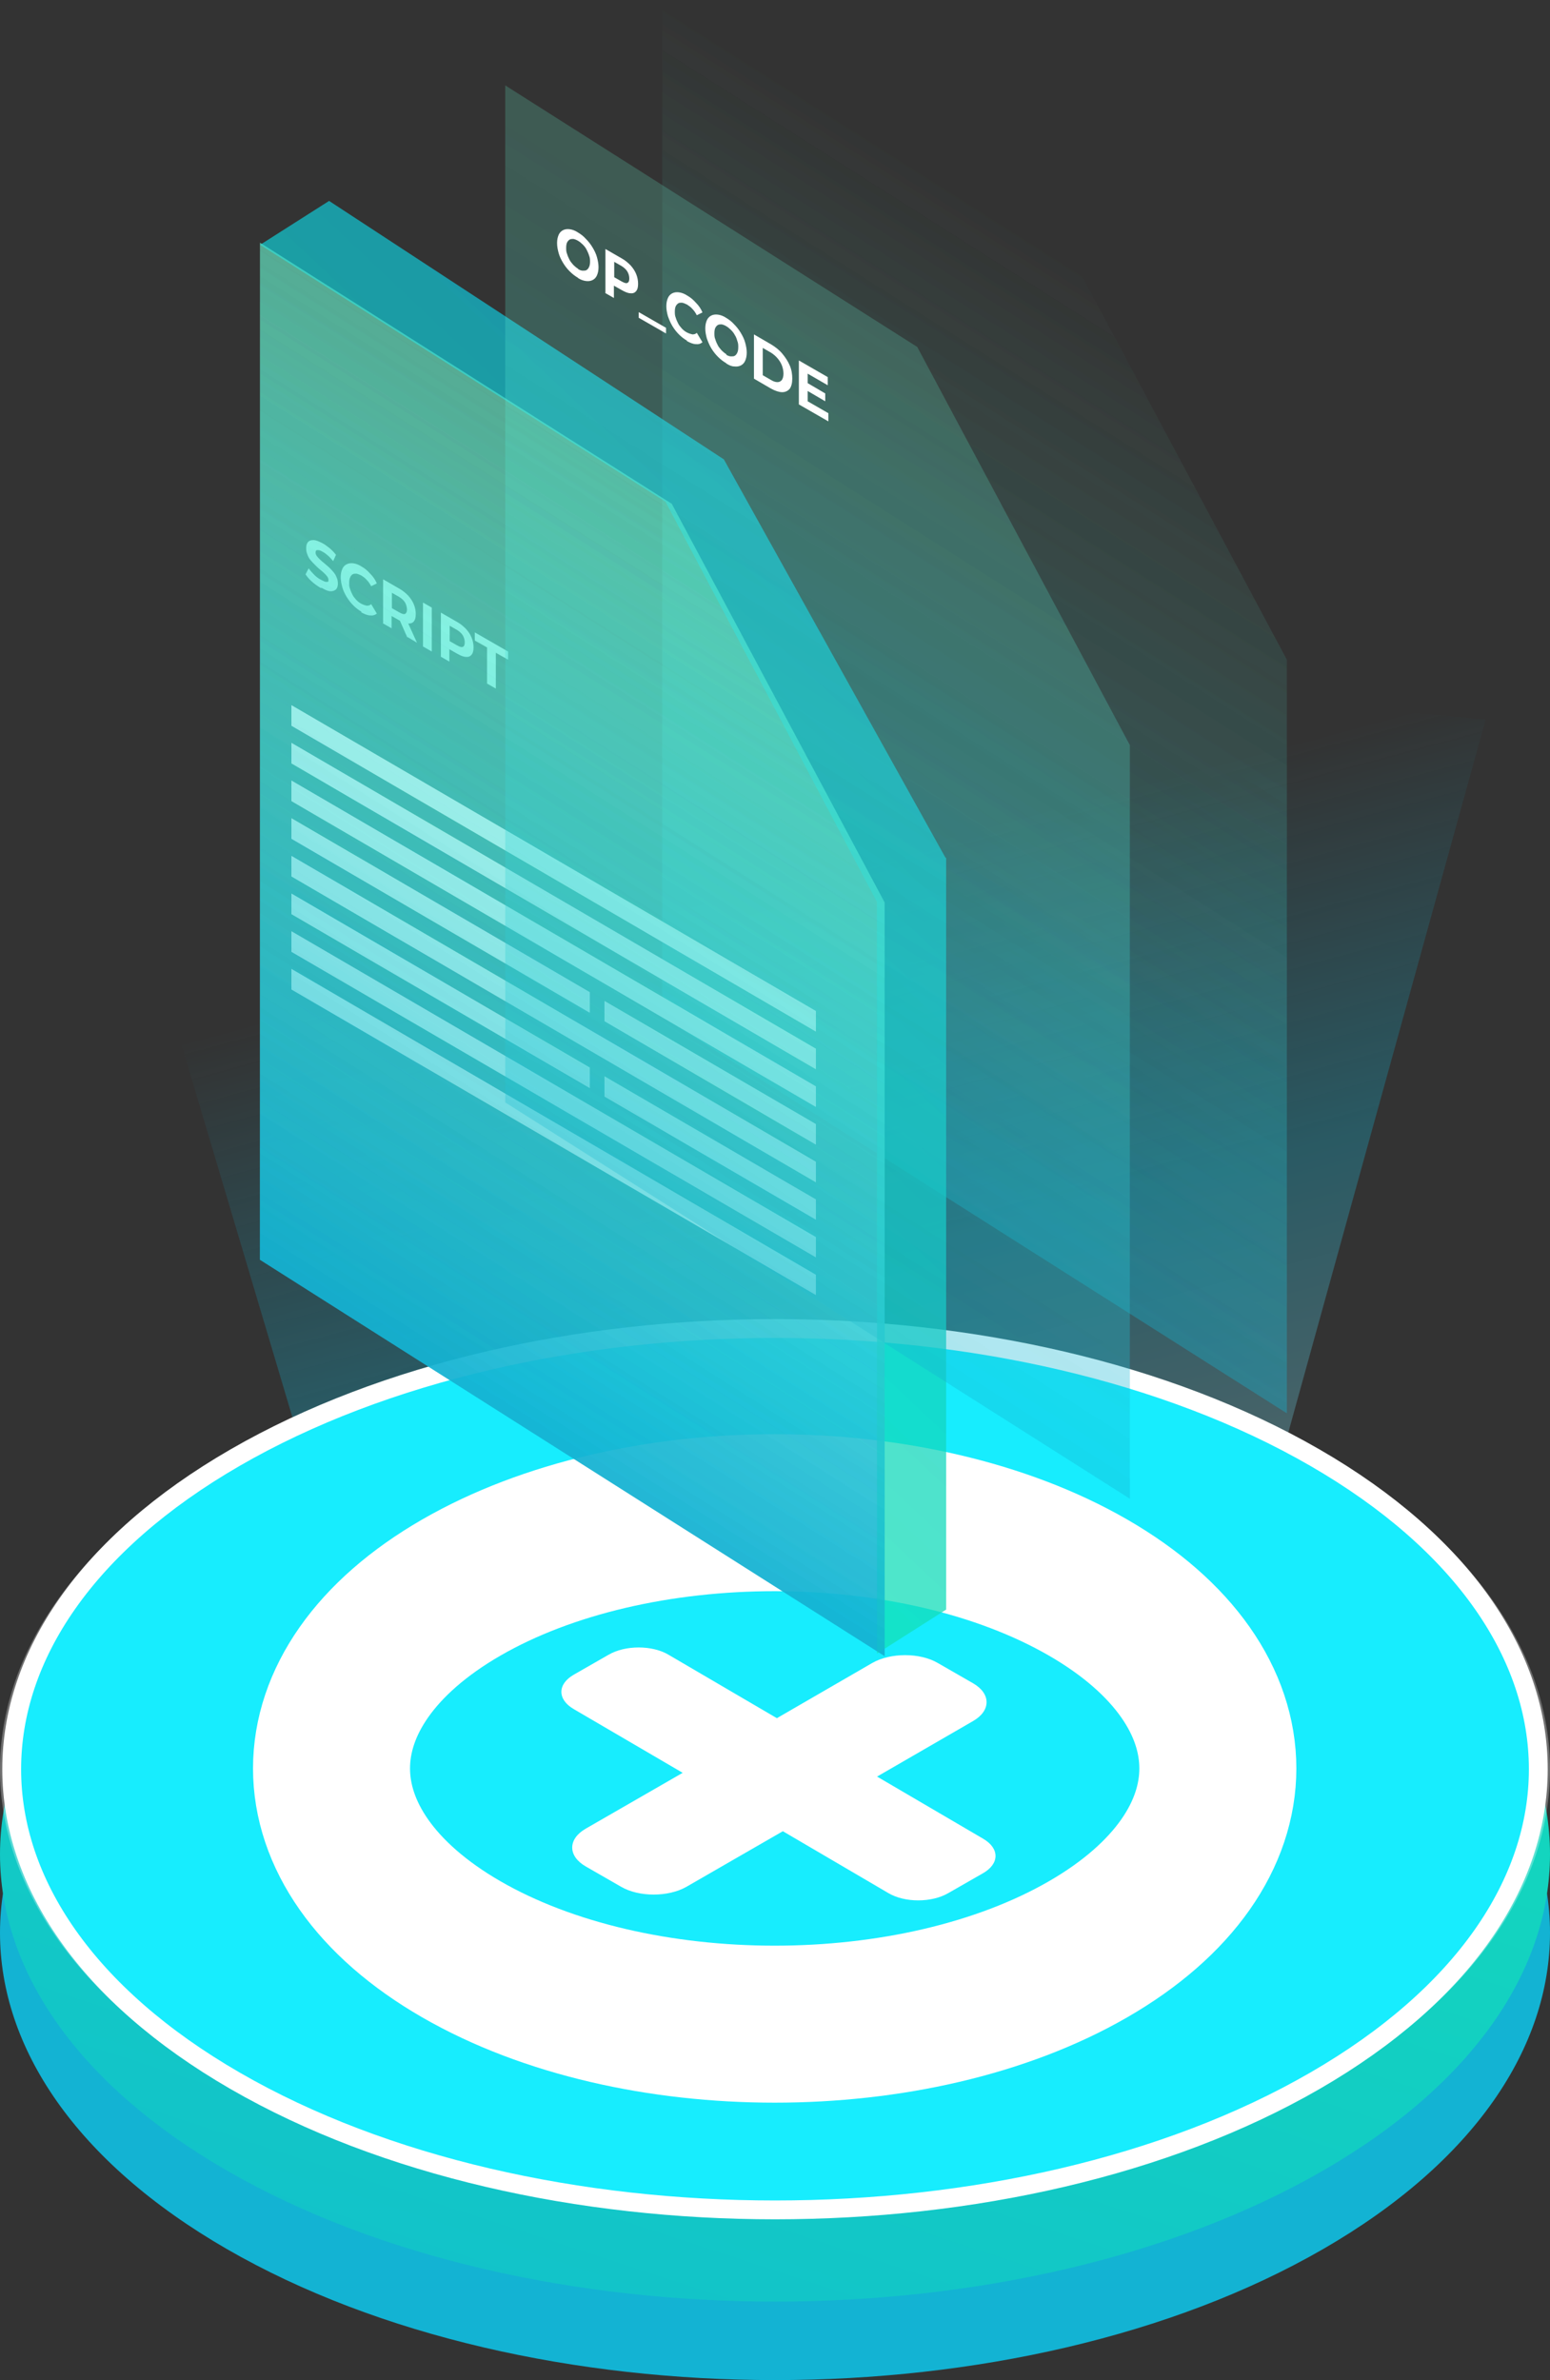 <?xml version="1.0" encoding="UTF-8"?>
<svg xmlns="http://www.w3.org/2000/svg" xmlns:xlink="http://www.w3.org/1999/xlink" version="1.1" viewBox="0 0 493.6 758">
  <rect x="0" y="0" width="493.6" height="758" fill="#333333" stroke="none"/>
  <!-- Generator: Adobe Illustrator 29.4.0, SVG Export Plug-In . SVG Version: 2.1.0 Build 152)  -->
  <defs>
    <style>
      .st0 {
        fill: url(#linear-gradient11);
      }

      .st0, .st1, .st2, .st3, .st4, .st5, .st6, .st7, .st8, .st9, .st10 {
        fill-rule: evenodd;
      }

      .st1 {
        fill: url(#linear-gradient10);
      }

      .st2, .st11, .st12 {
        fill: #fff;
      }

      .st13 {
        fill: url(#linear-gradient1);
      }

      .st14 {
        fill: url(#linear-gradient);
      }

      .st15 {
        fill: #13b3d3;
      }

      .st16 {
        isolation: isolate;
      }

      .st17 {
        stroke-width: 50px;
      }

      .st17, .st18 {
        fill: none;
        stroke: #fff;
      }

      .st18 {
        stroke-width: 6px;
      }

      .st19 {
        fill: #17edfe;
      }

      .st20 {
        mix-blend-mode: overlay;
      }

      .st21 {
        mix-blend-mode: screen;
      }

      .st12 {
        fill-opacity: .3;
      }

      .st3 {
        fill: url(#linear-gradient2);
      }

      .st4 {
        fill: url(#linear-gradient8);
      }

      .st5 {
        fill: url(#linear-gradient7);
      }

      .st6 {
        fill: url(#linear-gradient4);
      }

      .st7 {
        fill: url(#linear-gradient5);
      }

      .st8 {
        fill: url(#linear-gradient3);
      }

      .st9 {
        fill: url(#linear-gradient6);
      }

      .st10 {
        fill: url(#linear-gradient9);
      }
    </style>
    <linearGradient id="linear-gradient" x1="349.2" y1="218.5" x2="240.4" y2="622" gradientTransform="translate(0 818) scale(1 -1)" gradientUnits="userSpaceOnUse">
      <stop offset="0" stop-color="#fff" stop-opacity=".3"/>
      <stop offset=".5" stop-color="#13b3d3" stop-opacity=".3"/>
      <stop offset=".8" stop-color="#13b3d3" stop-opacity="0"/>
    </linearGradient>
    <linearGradient id="linear-gradient1" x1="-318.2" y1="1098.5" x2="-125.6" y2="370.3" gradientTransform="translate(-206.6 1078.1) rotate(30) scale(1 -.9) skewX(26.6)" gradientUnits="userSpaceOnUse">
      <stop offset="0" stop-color="#13e7b4"/>
      <stop offset="1" stop-color="#12b9cf"/>
    </linearGradient>
    <linearGradient id="linear-gradient2" x1="383.6" y1="708.4" x2="237.1" y2="477.5" gradientTransform="translate(0 818) scale(1 -1)" gradientUnits="userSpaceOnUse">
      <stop offset="0" stop-color="#6cffd7" stop-opacity="0"/>
      <stop offset="1" stop-color="#13b3d3" stop-opacity=".2"/>
    </linearGradient>
    <linearGradient id="linear-gradient3" x1="383.6" y1="708.4" x2="237.1" y2="477.5" gradientTransform="translate(0 818) scale(1 -1)" gradientUnits="userSpaceOnUse">
      <stop offset="0" stop-color="#6cffd7" stop-opacity="0"/>
      <stop offset="1" stop-color="#13b3d3" stop-opacity=".2"/>
    </linearGradient>
    <linearGradient id="linear-gradient4" x1="255.5" y1="631.1" x2="109" y2="400.2" gradientTransform="translate(0 818) scale(1 -1)" gradientUnits="userSpaceOnUse">
      <stop offset="0" stop-color="#6cffd7" stop-opacity=".2"/>
      <stop offset="1" stop-color="#13b3d3" stop-opacity=".5"/>
    </linearGradient>
    <linearGradient id="linear-gradient5" x1="255.5" y1="631.1" x2="109" y2="400.2" gradientTransform="translate(0 818) scale(1 -1)" gradientUnits="userSpaceOnUse">
      <stop offset="0" stop-color="#6cffd7" stop-opacity=".2"/>
      <stop offset="1" stop-color="#13b3d3" stop-opacity=".5"/>
    </linearGradient>
    <linearGradient id="linear-gradient6" x1="70.7" y1="393.8" x2="313.3" y2="651.5" gradientTransform="translate(0 818) scale(1 -1)" gradientUnits="userSpaceOnUse">
      <stop offset="0" stop-color="#13edb1" stop-opacity=".5"/>
      <stop offset="1" stop-color="#13b3d3" stop-opacity=".5"/>
    </linearGradient>
    <linearGradient id="linear-gradient7" x1="70.7" y1="393.8" x2="313.3" y2="651.5" gradientTransform="translate(0 818) scale(1 -1)" gradientUnits="userSpaceOnUse">
      <stop offset="0" stop-color="#13edb1" stop-opacity=".5"/>
      <stop offset="1" stop-color="#13b3d3" stop-opacity=".5"/>
    </linearGradient>
    <linearGradient id="linear-gradient8" x1="333.6" y1="681.2" x2="187.1" y2="450.3" gradientTransform="translate(0 818) scale(1 -1)" gradientUnits="userSpaceOnUse">
      <stop offset="0" stop-color="#6cffd7" stop-opacity=".1"/>
      <stop offset="1" stop-color="#13b3d3" stop-opacity=".2"/>
    </linearGradient>
    <linearGradient id="linear-gradient9" x1="333.6" y1="681.2" x2="187.1" y2="450.3" gradientTransform="translate(0 818) scale(1 -1)" gradientUnits="userSpaceOnUse">
      <stop offset="0" stop-color="#6cffd7" stop-opacity=".1"/>
      <stop offset="1" stop-color="#13b3d3" stop-opacity=".2"/>
    </linearGradient>
    <linearGradient id="linear-gradient10" x1="255.5" y1="631.1" x2="109" y2="400.2" gradientTransform="translate(0 818) scale(1 -1)" gradientUnits="userSpaceOnUse">
      <stop offset="0" stop-color="#6cffd7" stop-opacity=".2"/>
      <stop offset="1" stop-color="#13b3d3" stop-opacity=".5"/>
    </linearGradient>
    <linearGradient id="linear-gradient11" x1="255.5" y1="631.1" x2="109" y2="400.2" gradientTransform="translate(0 818) scale(1 -1)" gradientUnits="userSpaceOnUse">
      <stop offset="0" stop-color="#6cffd7" stop-opacity=".2"/>
      <stop offset="1" stop-color="#13b3d3" stop-opacity=".5"/>
    </linearGradient>
  </defs>
  <g class="st16">
    <g id="Layer_1">
      <g id="Group_155">
        <path id="Ellipse_93" class="st15" d="M421.3,514.8c96.4,55.6,96.4,145.9,0,201.5s-252.6,55.6-349,0-96.4-145.9,0-201.5,252.6-55.6,349,0Z"/>
        <g id="Rectangle_320" class="st21">
          <path class="st14" d="M13.8,184.9l459.3,44.3-101.5,366.7-53.5,44.9-65.6,14.4-71.9-10.5-45.5-52.3L13.8,184.9Z"/>
        </g>
        <path id="Ellipse_91" class="st13" d="M421.3,489.8c96.4,55.6,96.4,145.9,0,201.5s-252.6,55.6-349,0-96.4-145.9,0-201.5,252.6-55.6,349,0Z"/>
        <g id="Ellipse_92" class="st21">
          <path class="st12" d="M421.3,462.8c96.4,55.6,96.4,145.9,0,201.5s-252.6,55.6-349,0-96.4-145.9,0-201.5,252.6-55.6,349,0Z"/>
        </g>
        <g id="Ellipse_94" class="st21">
          <path class="st19" d="M418.7,464.2c94.9,54.8,94.9,143.7,0,198.5s-248.9,54.8-343.8,0-94.9-143.7,0-198.5,248.9-54.8,343.8,0Z"/>
          <path class="st18" d="M418.7,464.2c94.9,54.8,94.9,143.7,0,198.5s-248.9,54.8-343.8,0-94.9-143.7,0-198.5,248.9-54.8,343.8,0Z"/>
        </g>
        <path id="Union" class="st2" d="M298.6,529.6c-5.7-3.3-15-3.3-20.8,0l-30.4,17.6-34.5-20.2c-5.2-3.1-13.8-3.1-19.1,0l-11,6.3c-5.3,3-5.4,7.9-.1,11l34.7,20.3-30.9,17.8c-5.7,3.3-5.7,8.7,0,12l11.3,6.5c5.7,3.3,15,3.3,20.8,0l30.7-17.7,33.6,19.7c5.2,3.1,13.8,3.1,19.1,0l11-6.3c5.3-3,5.4-7.9.1-11l-33.8-19.8,30.6-17.7c5.7-3.3,5.7-8.7,0-12l-11.3-6.5Z"/>
        <path id="Ellipse_95" class="st17" d="M346.5,505.6c55.1,31.8,55.1,83.4,0,115.2s-144.5,31.8-199.6,0-55.1-83.4,0-115.2,144.5-31.8,199.6,0Z"/>
        <g id="Group_51">
          <path id="Subtract" class="st3" d="M342.1,83.3L210.9,0v323.9l198.9,126.2v-240l-67.7-126.8Z"/>
          <path id="Subtract_2" class="st8" d="M342.1,83.3L210.9,0v323.9l198.9,126.2v-240l-67.7-126.8Z"/>
        </g>
        <g id="SCRIPT" class="st21">
          <path class="st11" d="M102.2,187.3c-1-.6-1.9-1.2-2.8-2-.9-.8-1.6-1.6-2.1-2.4l1-1.9c.5.7,1.1,1.4,1.8,2.1.7.7,1.4,1.2,2.2,1.6.6.3,1,.5,1.3.6.3,0,.6,0,.8,0,.2-.1.2-.3.2-.6s-.1-.7-.4-1.1c-.3-.4-.6-.7-1-1.1-.4-.4-.9-.8-1.4-1.2-.5-.4-1-.9-1.5-1.4-.5-.5-1-1-1.4-1.5-.4-.5-.8-1.1-1-1.8-.3-.6-.4-1.3-.4-2.1s.2-1.4.6-1.9c.4-.4.9-.6,1.7-.6.8,0,1.7.4,2.9,1,.8.4,1.5,1,2.3,1.6.7.6,1.4,1.3,2,2.1l-.9,2c-.6-.7-1.1-1.3-1.7-1.8-.6-.5-1.1-.9-1.7-1.2-.5-.3-1-.5-1.3-.5-.3,0-.6,0-.7.1-.1.1-.2.4-.2.7s.1.7.4,1.1c.3.4.6.7,1,1.1.4.4.9.8,1.4,1.2.5.4,1,.9,1.5,1.3.5.5,1,1,1.4,1.5.4.5.8,1.1,1,1.7.3.6.4,1.3.4,2s-.2,1.4-.6,1.8c-.4.4-1,.6-1.7.6-.8,0-1.7-.4-2.9-1.1ZM115.1,194.8c-.9-.5-1.8-1.2-2.6-2-.8-.8-1.5-1.7-2.1-2.7-.6-1-1.1-2-1.4-3.1-.3-1.1-.5-2.1-.5-3.2s.2-1.9.5-2.6c.3-.7.8-1.2,1.4-1.5.6-.3,1.3-.4,2.1-.3.8.1,1.7.4,2.6,1,1.1.6,2,1.4,2.8,2.3.9.9,1.6,1.9,2.1,3.1l-1.8.9c-.4-.8-.9-1.5-1.4-2-.5-.6-1.1-1-1.7-1.4-.6-.3-1.1-.5-1.6-.6-.5,0-.9,0-1.2.2-.3.2-.6.5-.8,1-.2.4-.3,1-.3,1.7s0,1.3.3,2c.2.7.5,1.3.8,1.9.3.6.8,1.1,1.2,1.6.5.5,1,.9,1.6,1.2.6.3,1.2.5,1.7.6.5,0,1-.1,1.4-.5l1.8,3c-.6.5-1.3.7-2.1.6-.8,0-1.8-.4-2.9-1ZM122,198.5v-14l5.2,3c1.1.6,2,1.4,2.8,2.2.8.9,1.4,1.8,1.8,2.8.4,1,.6,2,.6,3.1s-.2,1.8-.6,2.3c-.4.5-1,.7-1.8.7-.8,0-1.7-.4-2.8-1l-3.7-2.1,1.2-.7v5.3l-2.8-1.6ZM129.7,203l-3-6.8,3,1.7,3.1,6.8-3-1.8ZM124.8,195.2l-1.2-2.2,3.5,2c.9.5,1.5.7,1.9.5.4-.2.6-.7.6-1.4s-.2-1.5-.6-2.2c-.4-.7-1.1-1.3-1.9-1.8l-3.5-2,1.2-.8v7.9ZM134.7,205.9v-14l2.8,1.6v14l-2.8-1.6ZM140.4,209.1v-14l5.2,3c1.1.6,2,1.4,2.8,2.2.8.9,1.4,1.8,1.8,2.8.4,1,.6,2,.6,3.1s-.2,1.8-.6,2.3c-.4.5-1,.8-1.8.7-.8,0-1.7-.4-2.8-1l-3.7-2.1,1.2-.7v5.3l-2.8-1.6ZM143.2,205.8l-1.2-2.3,3.5,2c.9.5,1.5.7,1.9.5s.6-.6.6-1.4-.2-1.5-.6-2.2c-.4-.7-1.1-1.3-1.9-1.8l-3.5-2,1.2-.8v7.9ZM155.1,217.6v-11.4l-3.9-2.2v-2.6l10.6,6.1v2.6l-3.9-2.2v11.4l-2.8-1.6Z"/>
        </g>
        <g id="Group_29">
          <path id="Subtract_3" class="st6" d="M214,160.5L82.8,77.3v323.9l198.9,126.2v-240l-67.7-126.8Z"/>
          <path id="Subtract_4" class="st7" d="M214,160.5L82.8,77.3v323.9l198.9,126.2v-240l-67.7-126.8Z"/>
        </g>
        <path id="Union_2" class="st9" d="M82.8,78l22-14,125.7,82.3h0s70.6,126.9,70.6,126.9h.2c0-.1,0,239.4,0,239.4l-22,14v-239.3h0s-67.4-127.6-67.4-127.6h-.1c0,0-128.9-81.7-128.9-81.7Z"/>
        <g id="Group_30">
          <g id="Rectangle_161" class="st21">
            <polygon class="st11" points="92.8 224.6 259.8 322 259.8 328.5 92.8 231.1 92.8 224.6"/>
          </g>
          <g id="Rectangle_164" class="st21">
            <polygon class="st11" points="92.8 260.6 187.8 316 187.8 322.5 92.8 267.1 92.8 260.6"/>
          </g>
          <g id="Rectangle_169" class="st21">
            <polygon class="st11" points="192.5 318.8 259.8 358 259.8 364.5 192.5 325.2 192.5 318.8"/>
          </g>
          <g id="Rectangle_170" class="st21">
            <polygon class="st11" points="192.5 342.8 259.8 382 259.8 388.4 192.5 349.2 192.5 342.8"/>
          </g>
          <g id="Rectangle_163" class="st21">
            <polygon class="st11" points="92.8 248.6 259.8 346 259.8 352.5 92.8 255.1 92.8 248.6"/>
          </g>
          <g id="Rectangle_162" class="st21">
            <polygon class="st11" points="92.8 236.6 259.8 334 259.8 340.5 92.8 243.1 92.8 236.6"/>
          </g>
          <g id="Rectangle_165" class="st21">
            <polygon class="st11" points="92.8 272.6 259.8 370 259.8 376.5 92.8 279.1 92.8 272.6"/>
          </g>
          <g id="Rectangle_166" class="st21">
            <polygon class="st11" points="92.8 308.6 259.8 406 259.8 412.4 92.8 315.1 92.8 308.6"/>
          </g>
          <g id="Rectangle_167" class="st21">
            <polygon class="st11" points="92.8 296.6 259.8 394 259.8 400.4 92.8 303.1 92.8 296.6"/>
          </g>
          <g id="Rectangle_168" class="st21">
            <polygon class="st11" points="92.8 284.6 187.8 340 187.8 346.5 92.8 291.1 92.8 284.6"/>
          </g>
        </g>
        <path id="Union_3" class="st5" d="M82.8,78l22-14,125.7,82.3h0s70.6,126.9,70.6,126.9h.2c0-.1,0,239.4,0,239.4l-22,14v-239.3h0s-67.4-127.6-67.4-127.6h-.1c0,0-128.9-81.7-128.9-81.7Z"/>
        <g id="Group_41">
          <g id="Rectangle_161_x5F_2" class="st21">
            <polygon class="st11" points="92.8 224.6 259.8 322 259.8 328.5 92.8 231.1 92.8 224.6"/>
          </g>
          <g id="Rectangle_164_x5F_2" class="st21">
            <polygon class="st11" points="92.8 260.6 187.8 316 187.8 322.5 92.8 267.1 92.8 260.6"/>
          </g>
          <g id="Rectangle_169_x5F_2" class="st21">
            <polygon class="st11" points="192.5 318.8 259.8 358 259.8 364.5 192.5 325.2 192.5 318.8"/>
          </g>
          <g id="Rectangle_170_x5F_2" class="st21">
            <polygon class="st11" points="192.5 342.8 259.8 382 259.8 388.4 192.5 349.2 192.5 342.8"/>
          </g>
          <g id="Rectangle_163_x5F_2" class="st21">
            <polygon class="st11" points="92.8 248.6 259.8 346 259.8 352.5 92.8 255.1 92.8 248.6"/>
          </g>
          <g id="Rectangle_162_x5F_2" class="st21">
            <polygon class="st11" points="92.8 236.6 259.8 334 259.8 340.5 92.8 243.1 92.8 236.6"/>
          </g>
          <g id="Rectangle_165_x5F_2" class="st21">
            <polygon class="st11" points="92.8 272.6 259.8 370 259.8 376.5 92.8 279.1 92.8 272.6"/>
          </g>
          <g id="Rectangle_166_x5F_2" class="st21">
            <polygon class="st11" points="92.8 308.6 259.8 406 259.8 412.4 92.8 315.1 92.8 308.6"/>
          </g>
          <g id="Rectangle_167_x5F_2" class="st21">
            <polygon class="st11" points="92.8 296.6 259.8 394 259.8 400.4 92.8 303.1 92.8 296.6"/>
          </g>
          <g id="Rectangle_168_x5F_2" class="st21">
            <polygon class="st11" points="92.8 284.6 187.8 340 187.8 346.5 92.8 291.1 92.8 284.6"/>
          </g>
        </g>
        <g id="Group_50">
          <path id="Subtract_5" class="st4" d="M292.1,110.5L160.9,27.2v323.9l198.9,126.2v-240l-67.7-126.8Z"/>
          <path id="Subtract_6" class="st10" d="M292.1,110.5L160.9,27.2v323.9l198.9,126.2v-240l-67.7-126.8Z"/>
        </g>
        <path id="Subtract_7" class="st1" d="M214,160.5L82.8,77.3v323.9l198.9,126.2v-240l-67.7-126.8Z"/>
        <path id="Subtract_8" class="st0" d="M214,160.5L82.8,77.3v323.9l198.9,126.2v-240l-67.7-126.8Z"/>
        <g id="OP_CODE" class="st20">
          <path class="st11" d="M184.1,88.5c-1-.6-1.8-1.2-2.7-2.1-.8-.8-1.5-1.7-2.1-2.7-.6-1-1.1-2-1.4-3.1-.3-1.1-.5-2.1-.5-3.2s.2-1.9.5-2.6c.3-.7.8-1.2,1.4-1.5.6-.3,1.3-.4,2.1-.3.8.1,1.7.4,2.6,1,1,.6,1.8,1.2,2.6,2.1.8.8,1.5,1.7,2.1,2.7.6,1,1.1,2,1.4,3.1.3,1.1.5,2.1.5,3.2s-.2,1.9-.5,2.6c-.3.7-.8,1.2-1.4,1.5-.6.3-1.3.4-2.1.3-.8-.1-1.7-.4-2.6-1ZM184.1,85.7c.5.3,1,.5,1.5.5.5,0,.9,0,1.2-.2.3-.2.6-.5.8-1,.2-.4.3-1,.3-1.6s0-1.3-.3-2c-.2-.7-.5-1.3-.8-1.9-.3-.6-.7-1.1-1.2-1.6-.5-.5-1-.9-1.5-1.2-.5-.3-1-.5-1.5-.6-.5,0-.8,0-1.2.2-.3.2-.6.5-.8.9-.2.4-.3,1-.3,1.7s0,1.3.3,2c.2.7.5,1.3.8,1.9.3.6.8,1.1,1.2,1.6.5.5,1,.9,1.5,1.2ZM192.8,93.3v-14l5.2,3c1.1.6,2,1.4,2.8,2.2.8.9,1.4,1.8,1.8,2.8.4,1,.6,2,.6,3.1s-.2,1.8-.6,2.3c-.4.5-1,.8-1.8.7-.8,0-1.7-.4-2.8-1l-3.7-2.1,1.2-.7v5.3l-2.8-1.6ZM195.6,89.9l-1.2-2.3,3.5,2c.9.5,1.5.7,1.9.5.4-.2.6-.6.6-1.4s-.2-1.5-.6-2.2c-.4-.7-1.1-1.3-1.9-1.8l-3.5-2,1.2-.8v7.9ZM203.4,101.2v-1.8l8.7,5v1.8l-8.7-5ZM218.8,108.5c-.9-.5-1.8-1.2-2.6-2-.8-.8-1.5-1.7-2.1-2.7-.6-1-1-2-1.4-3.1-.3-1.1-.5-2.1-.5-3.2s.2-1.9.5-2.6c.3-.7.8-1.2,1.4-1.5.6-.3,1.3-.4,2.1-.3.8.1,1.7.4,2.6,1,1.1.6,2,1.4,2.8,2.3.9.9,1.6,1.9,2.1,3.1l-1.8.9c-.4-.8-.9-1.5-1.4-2-.5-.6-1.1-1-1.7-1.4-.6-.3-1.1-.5-1.6-.6-.5,0-.9,0-1.2.2-.3.2-.6.5-.8.9-.2.4-.3,1-.3,1.7s0,1.3.3,2c.2.7.5,1.3.8,1.9.3.6.8,1.1,1.2,1.6.5.5,1,.9,1.6,1.2.6.3,1.2.5,1.7.6.5,0,1-.1,1.4-.5l1.8,3c-.6.5-1.3.7-2.1.6-.8,0-1.8-.4-2.9-1ZM231.3,115.7c-1-.6-1.8-1.2-2.7-2.1-.8-.8-1.5-1.7-2.1-2.7-.6-1-1-2-1.4-3.1-.3-1.1-.5-2.1-.5-3.2s.2-1.9.5-2.6c.3-.7.8-1.2,1.4-1.5.6-.3,1.3-.4,2.1-.3.8.1,1.7.4,2.6,1,1,.6,1.8,1.2,2.6,2.1.8.8,1.5,1.7,2.1,2.7.6,1,1.1,2,1.4,3.1.3,1.1.5,2.1.5,3.2s-.2,1.9-.5,2.6c-.3.7-.8,1.2-1.4,1.5-.6.3-1.3.4-2.1.3-.8,0-1.7-.4-2.6-1ZM231.3,113c.5.3,1,.5,1.5.5.5,0,.9,0,1.2-.2.3-.2.6-.5.8-1,.2-.4.3-1,.3-1.7s0-1.3-.3-2c-.2-.7-.4-1.3-.8-1.9-.3-.6-.7-1.1-1.2-1.6-.5-.5-1-.9-1.5-1.2-.5-.3-1-.5-1.5-.6-.5,0-.8,0-1.2.2-.3.2-.6.5-.8.9-.2.4-.3,1-.3,1.7s0,1.3.3,2c.2.7.5,1.3.8,1.9.3.6.8,1.1,1.2,1.6.5.5,1,.9,1.5,1.2ZM240.1,120.5v-14l5.5,3.2c1.3.8,2.5,1.7,3.5,2.9,1,1.2,1.8,2.4,2.4,3.8.6,1.4.8,2.8.8,4.2s-.3,2.5-.8,3.2c-.6.7-1.4,1.1-2.4,1.1-1,0-2.2-.4-3.5-1.1l-5.5-3.2ZM242.9,119.5l2.6,1.5c.8.5,1.5.7,2.1.7.6,0,1.1-.3,1.4-.7.3-.5.5-1.1.5-2s-.2-1.8-.5-2.6c-.3-.8-.8-1.6-1.4-2.3-.6-.7-1.3-1.3-2.1-1.8l-2.6-1.5v8.7ZM257,121.9l5.8,3.4v2.5l-5.8-3.4v-2.5ZM257.2,127.8l6.6,3.8v2.6l-9.4-5.4v-14l9.2,5.3v2.6l-6.4-3.7v8.8Z"/>
        </g>
      </g>
    </g>
  </g>
</svg>